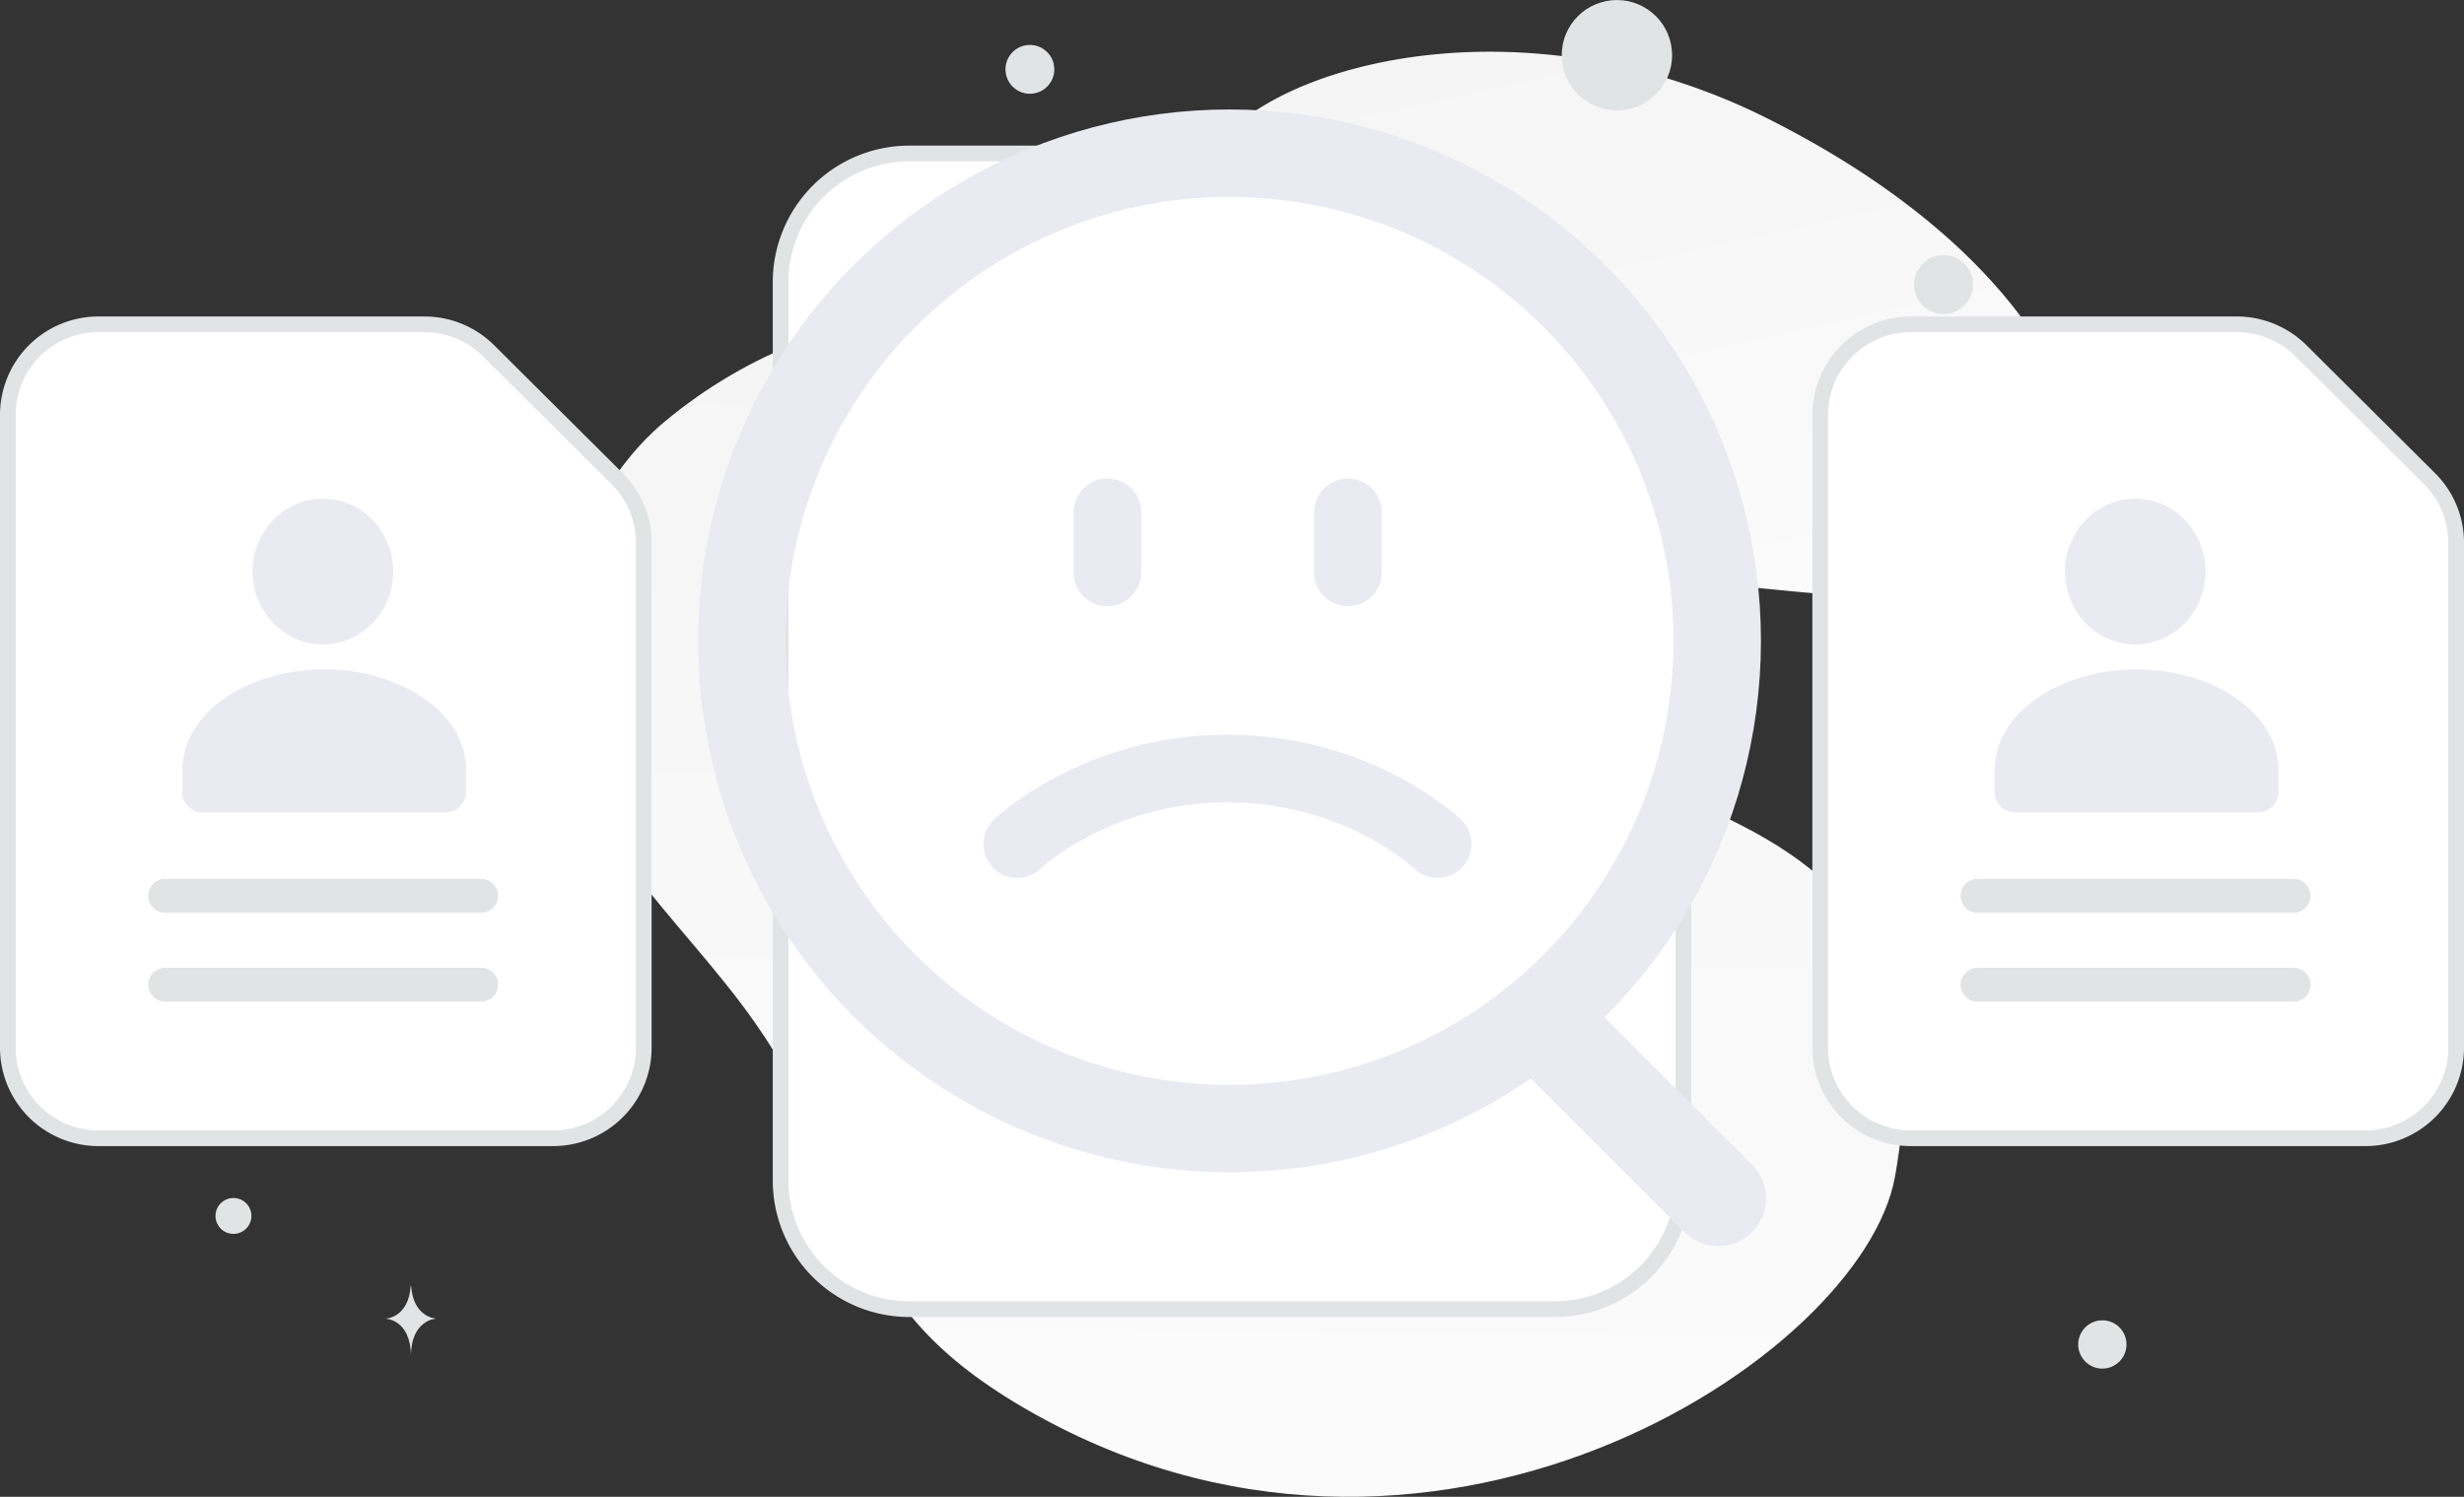 <svg xmlns="http://www.w3.org/2000/svg" xmlns:xlink="http://www.w3.org/1999/xlink" viewBox="0 0 728.68 442.69"><rect x="0" y="0" width="728.68" height="442.69" fill="#333333" stroke="none"/><defs><style>.cls-1{fill:url(#Degradado_sin_nombre_4);}.cls-2{fill:url(#Degradado_sin_nombre_4-2);}.cls-3{fill:url(#Degradado_sin_nombre_4-3);}.cls-4{fill:url(#Degradado_sin_nombre_4-4);}.cls-5,.cls-9{fill:#eaeaf2;}.cls-6{fill:#e1e4e5;}.cls-7{fill:#fff;stroke-width:4.64px;}.cls-7,.cls-8{stroke:#e1e4e5;}.cls-7,.cls-9{fill-rule:evenodd;}.cls-10,.cls-11,.cls-12,.cls-8{fill:none;stroke-linecap:round;stroke-linejoin:round;}.cls-8{stroke-width:10px;}.cls-10,.cls-11,.cls-12{stroke:#eaeaf2;}.cls-10{stroke-width:28.19px;}.cls-11{stroke-width:25.85px;}.cls-12{stroke-width:20px;}</style><linearGradient id="Degradado_sin_nombre_4" x1="359.79" y1="-206.69" x2="369.27" y2="718.55" gradientTransform="matrix(1, 0, 0, -1, 0, 431.87)" gradientUnits="userSpaceOnUse"><stop offset="0" stop-color="#fff"/><stop offset="1" stop-color="#eee"/></linearGradient><linearGradient id="Degradado_sin_nombre_4-2" x1="529.17" y1="134.98" x2="419.11" y2="629.58" xlink:href="#Degradado_sin_nombre_4"/><linearGradient id="Degradado_sin_nombre_4-3" x1="607.26" y1="195.2" x2="799.14" y2="346.97" xlink:href="#Degradado_sin_nombre_4"/><linearGradient id="Degradado_sin_nombre_4-4" x1="129.29" y1="100.56" x2="-70.28" y2="285.99" xlink:href="#Degradado_sin_nombre_4"/></defs><title>no_found_illustration</title><g id="Capa_2" data-name="Capa 2"><g id="Capa_1-2" data-name="Capa 1"><path class="cls-1" d="M560.43,347.88c-9.5,54-139,138.21-258.15,68.2-55.43-32.56-43.16-62.37-79.12-113.77-21.43-30.63-56.08-58.09-58.68-96-2.25-32.71,11.11-64.2,32.28-81.78C244.39,85,325.64,69.24,380.59,161.75S584.92,208.6,560.43,347.88Z"/><path class="cls-2" d="M612.64,154c-12.35,22-39.39,25.06-82.72,20.87-32.59-3.15-62.3-5.59-94.89-23.36a182.38,182.38,0,0,1-54-45.57C366.71,88.25,346.77,68.06,356.55,48,370,20.45,447.63-2.76,523,35.19,605.86,76.89,624.72,132.46,612.64,154Z"/><path class="cls-3" d="M696.12,200.07c-23.27,11.54-54.14-3.3-54.14-3.3s6.86-33.54,30.14-45.06S726.24,155,726.24,155,719.38,188.53,696.12,200.07Z"/><path class="cls-4" d="M33.9,282.83C58.71,297.7,94.29,284,94.29,284s-4.65-37.84-29.47-52.69-60.37-1.14-60.37-1.14S9.1,268,33.9,282.83Z"/><circle class="cls-5" cx="650.34" cy="122.74" r="12.7"/><circle class="cls-5" cx="261.99" cy="160.65" r="10.46"/><circle class="cls-5" cx="125.96" cy="251.02" r="11.91"/><circle class="cls-5" cx="624.94" cy="188.67" r="5.56"/><circle class="cls-6" cx="621.73" cy="397.63" r="7.14"/><circle class="cls-6" cx="69.04" cy="359.62" r="5.31"/><circle class="cls-6" cx="658.12" cy="326.99" r="7.86"/><circle class="cls-6" cx="574.76" cy="84.16" r="8.73"/><circle class="cls-6" cx="97.7" cy="183.26" r="7.84"/><circle class="cls-6" cx="304.57" cy="20.51" r="7.22"/><ellipse class="cls-6" cx="629.53" cy="283.48" rx="8.02" ry="6.42"/><circle class="cls-6" cx="478.17" cy="16.33" r="16.32"/><path class="cls-6" d="M133.42,129.21h.12c.67,9.59,7.81,9.74,7.81,9.74s-7.87.15-7.87,11.23c0-11.08-7.87-11.23-7.87-11.23s7.13-.15,7.81-9.74ZM121.47,380.28h.11c.65,9.56,7.5,9.71,7.5,9.71s-7.55.16-7.55,11.21C121.53,390.15,114,390,114,390S120.82,389.84,121.47,380.28Z"/><path class="cls-7" d="M182.51,141.58l-38-37.82a26.93,26.93,0,0,0-19-7.84H29.19A26.8,26.8,0,0,0,2.32,122.67V309.89a26.8,26.8,0,0,0,26.87,26.75H163.52a26.8,26.8,0,0,0,26.86-26.75V160.49a26.68,26.68,0,0,0-7.87-18.91Z"/><path class="cls-8" d="M48.84,291.23h93.49M48.84,264.94h93.49"/><path class="cls-9" d="M137.83,228.26v6a6,6,0,0,1-6,6H59.89a6,6,0,0,1-6-6v-6.14c0-18.28,20.73-30.16,42-30.16s42,11.89,42,30.16M110.2,153.8a22.1,22.1,0,0,1,0,30.47,20.3,20.3,0,0,1-29.41,0,22.08,22.08,0,0,1,0-30.47A20.3,20.3,0,0,1,110.2,153.8Z"/><path class="cls-7" d="M486.67,110.22l-53.94-53.7a38.24,38.24,0,0,0-27-11.13H269a38.06,38.06,0,0,0-38.15,38V349.19a38.06,38.06,0,0,0,38.15,38H459.7a38.05,38.05,0,0,0,38.14-38V137.06a37.86,37.86,0,0,0-11.17-26.84Z"/><path class="cls-7" d="M718.48,141.58l-38-37.82a27,27,0,0,0-19-7.84H565.16a26.81,26.81,0,0,0-26.87,26.75V309.89a26.81,26.81,0,0,0,26.87,26.75H699.49a26.81,26.81,0,0,0,26.87-26.75V160.49a26.69,26.69,0,0,0-7.88-18.91Z"/><path class="cls-8" d="M584.81,291.23h93.5m-93.5-26.29h93.5"/><path class="cls-9" d="M673.8,228.26v6a6,6,0,0,1-6,6H595.86a6,6,0,0,1-6-6v-6.14c0-18.28,20.73-30.16,42-30.16s42,11.89,42,30.16M646.17,153.8a22.1,22.1,0,0,1,0,30.47,20.3,20.3,0,0,1-29.41,0,22.1,22.1,0,0,1,0-30.47A20.3,20.3,0,0,1,646.17,153.8Z"/><path class="cls-10" d="M508.15,354.45l-50-50"/><circle class="cls-11" cx="363.6" cy="189.54" r="144.24"/><path class="cls-12" d="M327.49,151.52V169.3m71.14-17.78V169.3m26.54,80.34S401.86,227.29,363,227.29s-62.17,22.35-62.17,22.35"/></g></g></svg>